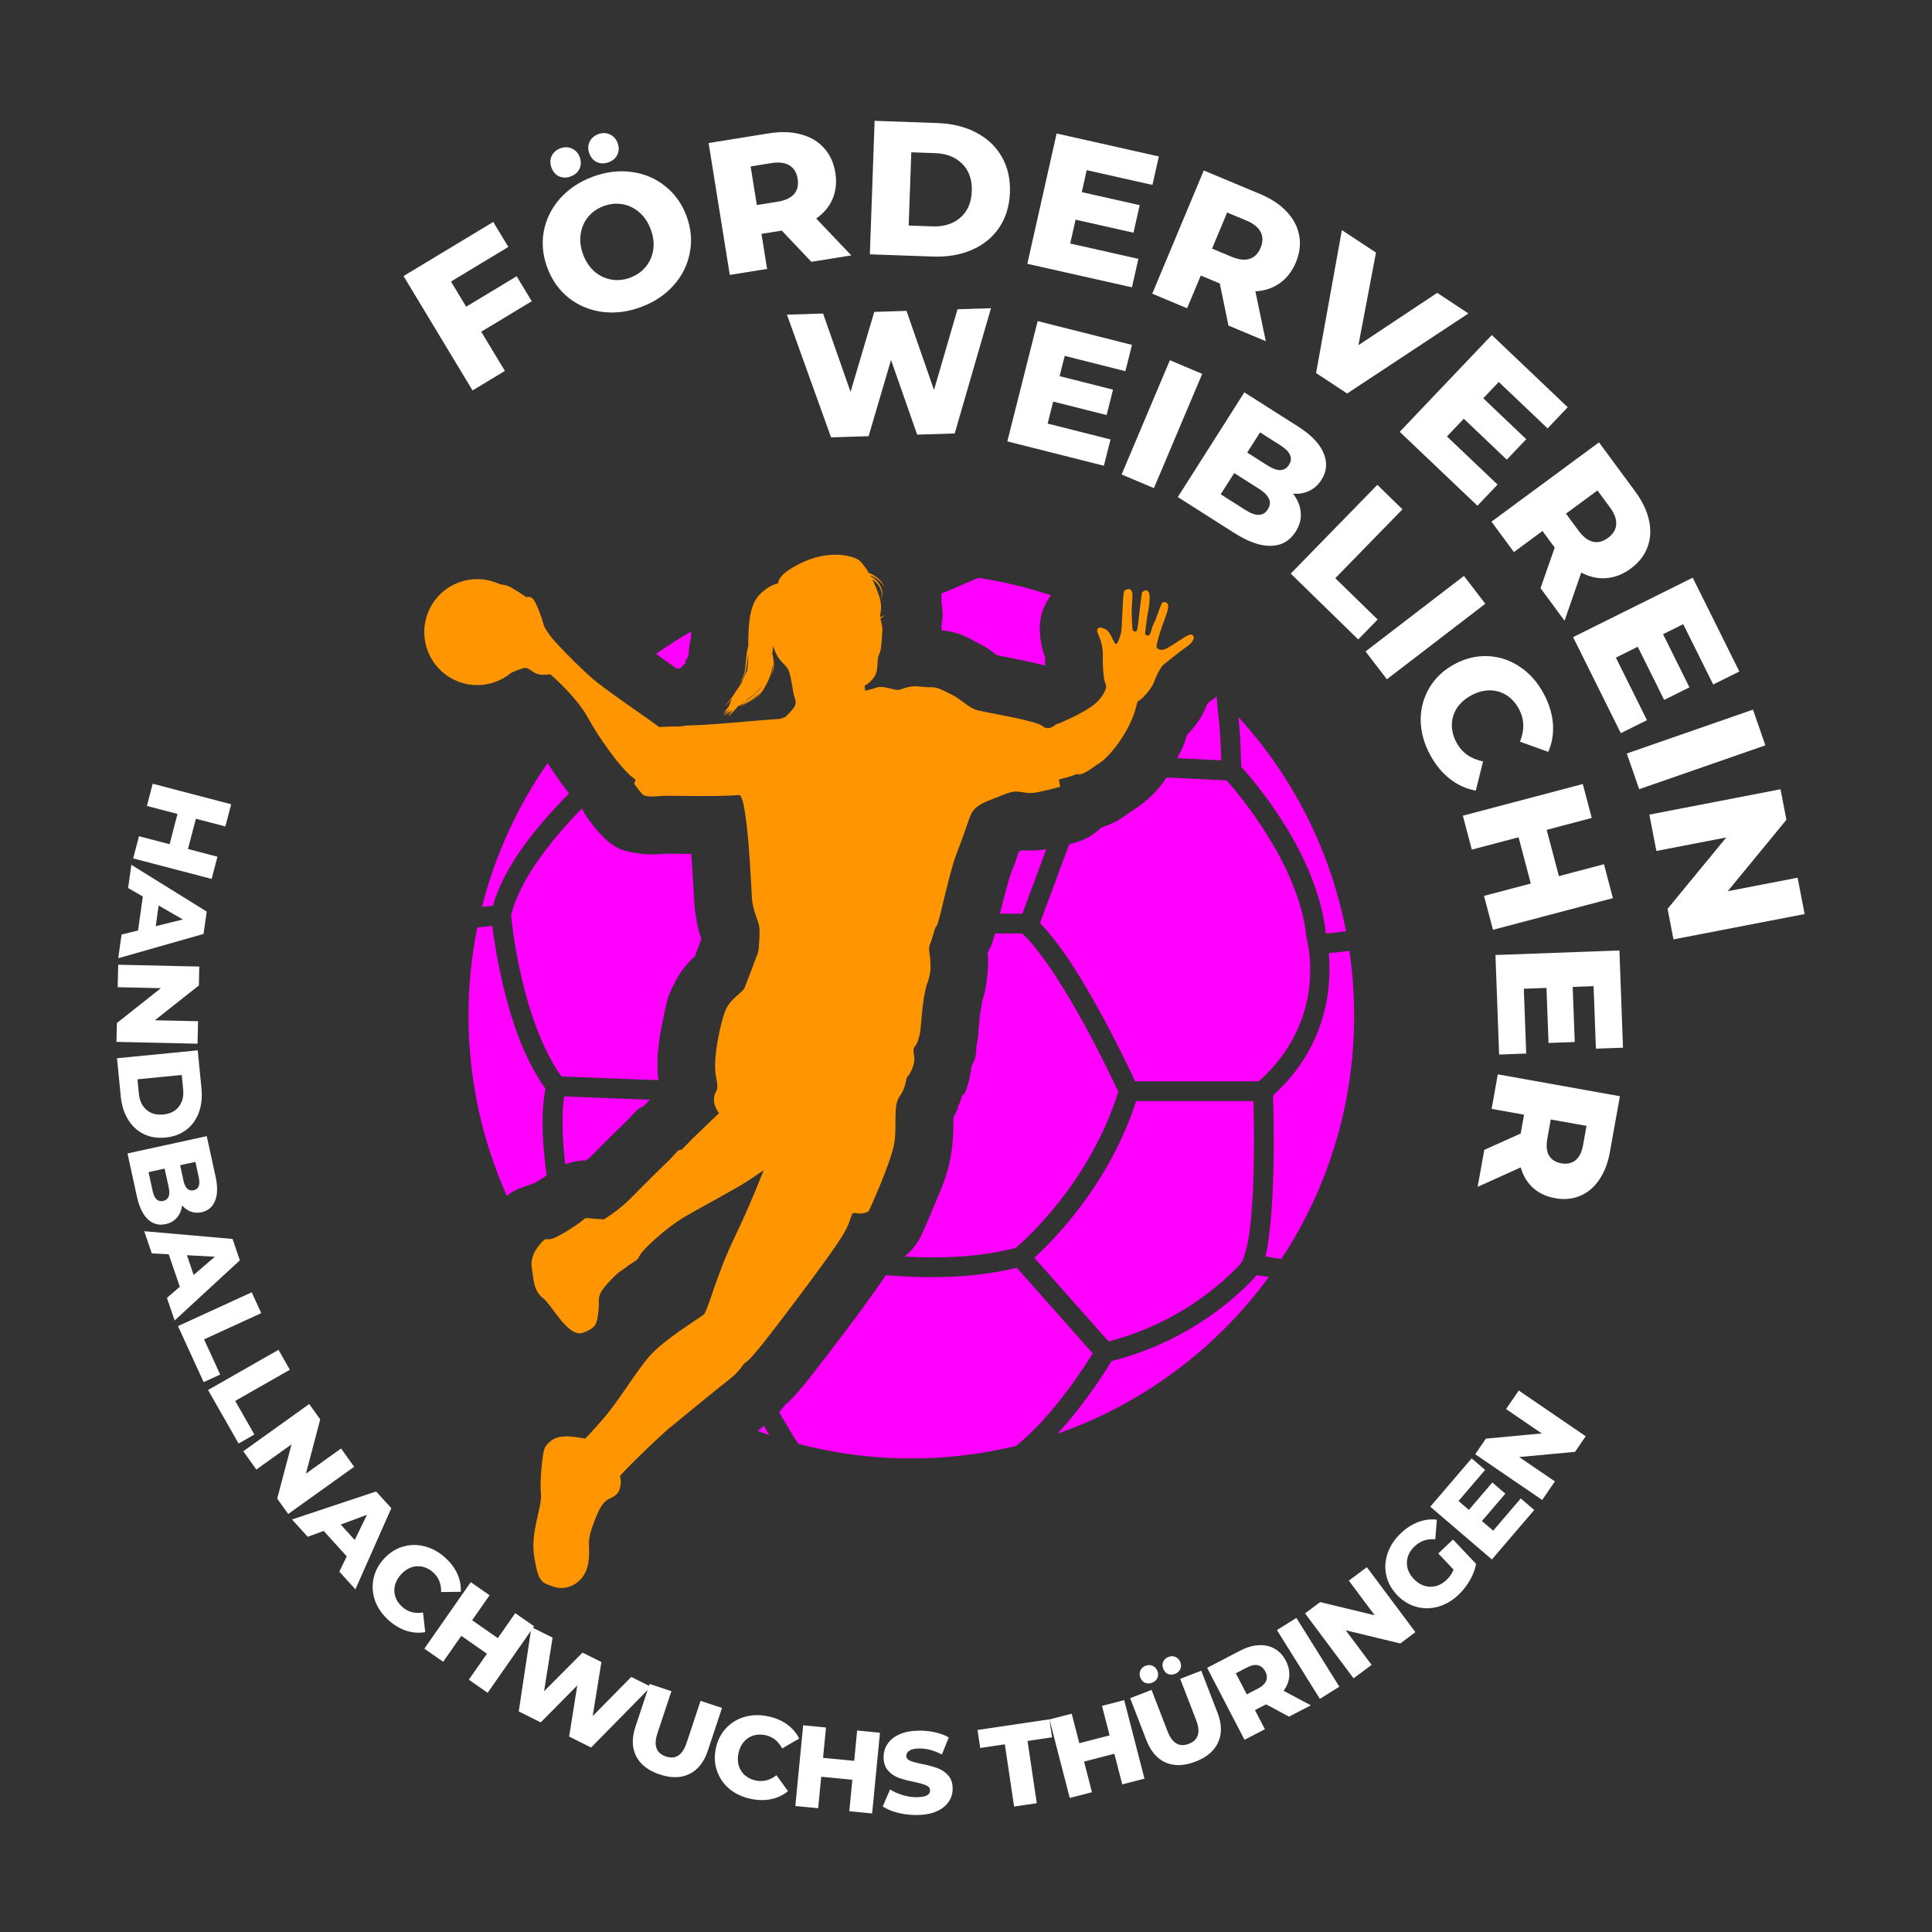 <?xml version="1.0" encoding="UTF-8" standalone="no"?>
<!-- Created with Inkscape (http://www.inkscape.org/) -->

<svg
   xmlns:dc="http://purl.org/dc/elements/1.1/"
   xmlns:cc="http://creativecommons.org/ns#"
   xmlns:rdf="http://www.w3.org/1999/02/22-rdf-syntax-ns#"
   xmlns:svg="http://www.w3.org/2000/svg"
   xmlns="http://www.w3.org/2000/svg"
   xmlns:sodipodi="http://sodipodi.sourceforge.net/DTD/sodipodi-0.dtd"
   xmlns:inkscape="http://www.inkscape.org/namespaces/inkscape"
   version="1.1"
   width="100mm"
   height="100mm"
   id="svg3852"
   sodipodi:docname="FWHN_Logo_final_für_Hintergrund_dunkel.svg"
   inkscape:version="0.92.5 (2060ec1f9f, 2020-04-08)"
   inkscape:export-filename="C:\PRIV\FördervereinHandball\FWHN_Logo_final_für_Hintergrund_dunkel.png"
   inkscape:export-xdpi="768.09601"
   inkscape:export-ydpi="768.09601">
  <rect width="100%" height="100%" fill="#333333" stroke="none"/>
  <sodipodi:namedview
     pagecolor="#ffffff"
     bordercolor="#666666"
     borderopacity="1"
     objecttolerance="10"
     gridtolerance="10"
     guidetolerance="10"
     inkscape:pageopacity="0"
     inkscape:pageshadow="2"
     inkscape:window-width="5973"
     inkscape:window-height="3250"
     id="namedview7"
     showgrid="true"
     units="mm"
     inkscape:zoom="4"
     inkscape:cx="270.03151"
     inkscape:cy="166.8825"
     inkscape:window-x="-12"
     inkscape:window-y="-12"
     inkscape:window-maximized="1"
     inkscape:current-layer="svg3852"
     showguides="true"
     inkscape:guide-bbox="true"
     inkscape:snap-text-baseline="true"
     inkscape:snap-bbox="true"
     inkscape:bbox-nodes="true"
     inkscape:snap-bbox-midpoints="true">
    <inkscape:grid
       type="xygrid"
       id="grid814" />
  </sodipodi:namedview>
  <defs
     id="defs3856" />
  <path
     style="opacity:1;vector-effect:none;fill:#ff00ff;fill-opacity:1;stroke:none;stroke-width:60;stroke-linecap:square;stroke-linejoin:round;stroke-miterlimit:4;stroke-dasharray:none;stroke-dashoffset:0;stroke-opacity:1"
     d="m 191.373,113.043 -7.183,3.08 v 1.916 l 0.022,0.053 0.137,0.954 0.058,1.127 c 0,0.687 -0.091,1.368 -0.217,2.042 v 1.089 c 3.931,0.394 5.796,1.84 6.969,2.417 0,8.7e-4 0,8.7e-4 0.011,0 l 0.018,0.011 c 2.201,1.067 3.149,1.926 3.798,2.435 0.785,0.15 2.8,0.541 5.285,1.058 1.385,0.288 2.777,0.605 4.169,0.977 0,-0.14 -0.016,-0.3 -0.016,-0.433 0,-0.256 0.023,-0.779 0.037,-1.191 -0.011,-0.031 0.029,0.068 -0.186,-0.473 -0.325,-0.816 -1.511,-4.785 -0.398,-8.365 0.337,-1.074 0.943,-2.21 1.724,-3.272 -4.584,-1.523 -9.333,-2.686 -14.225,-3.427 z m -56.171,10.499 c -2.356,1.353 -4.642,2.813 -6.852,4.375 0.238,0.171 0.443,0.327 0.678,0.493 1.294,0.914 2.199,1.578 3.332,2.375 0.058,-0.011 0.089,-0.012 0.155,-0.024 0.082,-0.011 0.566,-0.026 0.61,-0.046 0.27,-0.308 0.557,-0.602 0.86,-0.879 0.044,-0.06 0.15,-0.217 0.221,-0.32 -0.011,-0.011 -0.239,-0.15 -0.239,-0.15 0,0 0.291,-0.349 0.462,-0.554 l -0.058,-0.042 c 0,0 0.199,-0.221 0.278,-0.309 0.018,-0.197 0,-0.071 0.055,-0.696 0.041,-0.44 0.084,-0.788 0.115,-1.043 0.053,-0.432 0.118,-0.824 0.179,-1.171 0.049,-0.286 0.124,-0.569 0.183,-0.853 0,-0.367 0.016,-0.774 0.021,-1.153 z m 69.28,4.412 c -0.103,1.018 -0.035,0.479 -0.035,0.415 0,-0.011 0.021,0.095 0.021,0.084 0.018,-0.224 -0.032,0 0.018,-0.499 z m -69.521,0.024 c -0.015,0.033 -0.027,0.041 -0.042,0.075 -0.033,0.08 -0.027,0.097 -0.053,0.166 0.033,-0.036 0.042,-0.046 0.077,-0.086 0,-0.011 0.018,-0.111 0.018,-0.155 z m 103.05,8.275 c -0.239,0.182 -0.754,0.563 -1.421,1.091 -0.151,0.119 -0.275,0.214 -0.391,0.309 -1.123,2.852 -2.334,4.28 -3.449,5.555 -0.165,0.189 -0.348,0.344 -0.513,0.521 -0.351,1.023 -0.507,1.766 -1.133,3.04 -0.271,0.549 -0.529,1.037 -0.789,1.558 l 8.597,0.418 c -0.206,-7.436 -0.682,-8.756 -0.901,-12.492 z m -1.401,0.546 c 0.023,-0.04 -0.085,0.177 -0.126,0.292 -0.04,0.114 -0.085,0.148 -0.126,0.256 0.315,-0.407 0.238,-0.525 0.252,-0.548 z m -2.05,2.167 c -0.07,0.053 -0.066,0.056 -0.143,0.115 l 0.111,-0.084 c 0.022,-0.018 0.011,-0.012 0.033,-0.03 z m 7.702,1.304 c 0.221,1.968 0.445,4.546 0.552,9.733 2.39,2.616 14.903,16.972 16.56,32.629 0.578,-0.059 1.182,-0.121 1.863,-0.197 1.044,-0.117 1.394,-0.159 2.09,-0.241 -3.076,-15.974 -10.522,-30.383 -21.065,-41.925 z m -135.129,9.012 c -5.86,8.422 -10.272,17.927 -12.85,28.171 0.973,-0.109 1.501,-0.18 2.156,-0.276 2.068,-7.408 7.886,-14.632 13.255,-20.283 0.56,-0.59 1.094,-1.108 1.642,-1.659 -0.404,-0.515 -0.81,-1.023 -1.206,-1.562 -1.063,-1.447 -2.066,-2.924 -2.996,-4.39 z m 121.086,2.819 c -1.551,2.373 -3.579,4.545 -7.165,6.796 -0.315,0.198 -0.966,0.758 -2.669,1.768 -0.635,0.376 -1.829,0.841 -3.003,1.264 -1.354,1.349 -3.028,2.332 -4.865,2.859 0,0 -0.614,0.171 -1.352,0.367 l -5.716,15.431 c 4.345,4.416 8.738,11.812 12.351,18.482 3.613,6.67 5.814,11.536 6.242,12.47 h 24.225 c 13.816,-12.36 9.364,-27.826 9.364,-27.826 l -0.049,-0.166 -0.014,-0.175 c -1.374,-14.552 -14.23,-29.175 -15.599,-30.701 z m -114.384,6.087 c -0.441,0.448 -0.883,0.894 -1.335,1.37 -5.406,5.69 -11.031,13.133 -12.514,19.488 0.025,0.278 0.465,5.288 1.984,11.951 1.496,6.565 4.072,14.315 7.857,19.587 9.592,0.366 14.744,0.59 18.973,0.725 -0.156,-1.257 -0.286,-3.04 -0.084,-5.521 0.201,-2.495 0.634,-4.832 1.147,-7.059 0.513,-2.23 0.458,-3.395 2.298,-6.832 0.011,-0.017 0.016,-0.034 0.027,-0.051 1.264,-2.332 2.658,-3.769 3.754,-4.788 0.428,-1.121 1.019,-2.708 1.233,-3.283 0,-0.084 2e-4,-0.152 0,-0.23 -0.395,-0.899 -1.143,-3.714 -1.361,-7.137 -0.111,-1.697 -0.284,-5.402 -0.585,-9.357 -0.042,0 -0.094,3e-4 -0.135,0 -1.559,-0.012 -2.955,-0.029 -3.933,-0.04 h -1.058 c -0.347,0.023 -0.695,0.035 -1.043,0.035 0.535,0.011 0.521,2e-4 0.703,0 0.128,-0.011 0.273,-0.025 0.318,-0.029 0.048,0 0.145,0.023 -0.318,0.029 -0.06,0 -0.079,0.011 -0.15,0.014 -0.445,0.036 -1.079,0.077 -1.893,0.088 -0.814,0.011 -1.775,0.011 -3.27,-0.263 -1.495,-0.274 -3.988,-0.362 -7.181,-3.928 -0.017,-0.018 -0.034,-0.037 -0.051,-0.055 -0.668,-0.756 -1.507,-1.788 -2.364,-2.989 -0.375,-0.531 -0.703,-1.092 -0.981,-1.679 -0.012,-0.014 -0.023,-0.029 -0.035,-0.042 z m 90.831,7.965 c -1.786,0.283 -3.468,0.288 -4.699,0.205 -0.091,0.023 -0.455,0.151 -0.645,0.203 -0.363,1.072 -0.419,1.394 -1.564,4.322 -0.3,0.77 -1.258,4.21 -1.96,7.121 -0.063,0.262 -0.117,0.476 -0.179,0.734 h 4.386 z m -108.353,14.969 c -0.91,0.128 -1.85,0.231 -2.939,0.309 -1.126,5.576 -1.721,11.347 -1.721,17.256 0,12.567 2.694,24.492 7.505,35.263 0.17,-0.138 0.319,-0.267 0.522,-0.418 0.94,-0.7 2.587,-1.351 4.216,-1.827 0.361,-0.156 0.965,-0.406 1.368,-0.656 0.446,-0.277 0.899,-0.574 1.189,-0.773 0.042,-0.029 0.03,-0.023 0.06,-0.044 0.119,-0.113 0.25,-0.225 0.415,-0.369 -0.746,-5.502 -1.213,-11.775 -0.221,-16.887 -4.397,-6.062 -6.948,-14.275 -8.509,-21.12 -1.058,-4.642 -1.608,-8.493 -1.885,-10.734 z m 41.551,0.966 c 0,0 -0.173,0.294 -0.353,0.806 0.107,-0.273 0.225,-0.542 0.353,-0.806 z m 56.79,0.521 c -0.114,0.431 -0.22,0.844 -0.382,1.352 -0.113,0.354 -0.234,0.732 -0.497,1.354 -0.017,0.041 -0.042,0.112 -0.055,0.152 -0.082,0.032 -0.172,0.074 -0.197,0.164 -0.031,0.114 -0.295,0.755 -0.336,0.948 v 0.056 c 0.033,-0.059 0.18,-0.21 0.205,-0.261 -0.042,0.093 -0.141,0.212 -0.201,0.32 0.053,0.49 0.104,0.21 0.104,1.109 0,-1.205 0.24,4.262 -1.295,8.533 v 0.011 c 0.333,-0.923 -0.177,1.02 -0.345,2.647 -0.084,0.816 -0.153,1.649 -0.221,2.419 -0.067,0.77 0.029,0.916 -0.347,2.793 v 0.018 c -0.235,1.162 0.181,2.216 -1.047,4.437 -0.173,1.748 -0.54,3.199 -0.977,4.342 -0.19,0.496 -0.358,0.886 -0.51,1.301 -0.03,-0.315 -0.285,-0.281 -0.415,0.274 -0.077,0.326 -0.307,0.914 -0.455,1.379 -0.336,0.495 -0.607,0.862 -0.846,1.182 0.215,-0.261 0.388,-0.477 0.753,-0.901 -0.261,0.775 -0.634,1.536 -1.105,2.477 0,1.087 0.116,3.264 -0.3,6.264 -0.685,4.948 -2.143,7.729 -3.44,10.895 -1.297,3.166 -2.512,5.793 -2.512,5.793 -0.753,1.629 -1.886,3.052 -3.299,4.158 6.746,0.367 14.757,0.179 21.785,-1.715 1.59,-1.345 14.481,-12.682 20.047,-30.515 -0.425,-0.926 -2.829,-6.142 -6.372,-12.682 -3.773,-6.966 -8.674,-14.82 -12.409,-18.303 z m 65.003,1.651 c 0.011,0.061 0.021,0.136 0.03,0.199 h 0.046 c 0,1e-4 -0.049,-0.126 -0.077,-0.199 z m 4.322,1.754 c -0.69,0.082 -1.154,0.138 -2.311,0.267 -0.621,0.07 -1.166,0.126 -1.721,0.183 0.551,5.991 -0.011,17.988 -10.911,27.844 0.044,1.242 0.253,7.39 0.077,14.766 -0.097,4.077 -0.315,8.311 -0.762,11.902 -0.225,1.802 -0.437,3.412 -0.798,4.823 l 3.102,0.504 c 9.004,-13.662 14.255,-30.019 14.255,-47.616 0,-4.307 -0.326,-8.536 -0.932,-12.674 z m -153.613,28.476 c -0.564,3.764 -0.323,8.698 0.208,13.288 0.104,-0.038 0.194,-0.079 0.303,-0.117 1.444,-0.497 2.747,-0.648 3.789,-0.667 0.432,-0.356 0.51,-0.311 0.959,-0.778 l 0.011,-0.014 c 2.915,-3.023 7.008,-6.967 7.296,-7.245 0.16,-0.181 0.685,-0.785 1.595,-1.704 l 0.07,-0.069 c 0.407,-0.404 0.931,-0.56 1.387,-0.873 0.327,-0.341 0.647,-0.672 1.145,-1.175 -3.984,-0.138 -8.518,-0.331 -16.763,-0.647 z m 111.899,0.917 c -5.261,16.231 -16.068,27.132 -19.918,30.643 l 14.516,16.37 c 16.756,-4.303 25.973,-15.389 26.014,-15.44 0.324,-0.406 1.215,-3.113 1.635,-6.48 0.42,-3.37 0.638,-7.514 0.734,-11.516 0.152,-6.426 0.017,-11.438 -0.051,-13.577 z m -35.705,2.643 c -0.022,0 -0.062,0.117 -0.062,0.371 0,0.011 2e-4,0.065 0,0.077 0.067,-0.267 0.089,-0.447 0.067,-0.449 z m 12.344,29.956 c -8.682,2.182 -18.236,2.073 -25.61,1.454 -3.824,5.753 -10.82,14.832 -14.074,19.006 v 0.011 c -1.775,2.273 -2.899,3.633 -3.966,4.775 -0.257,0.275 -0.549,0.559 -0.844,0.833 0.103,-0.049 -0.1,0.186 -0.698,0.685 -0.012,0.016 -0.021,0.019 -0.033,0.035 -0.328,0.416 -0.772,0.918 -1.268,1.443 1.584,2.729 3.031,5.162 3.758,6.213 7.06,1.857 14.467,2.855 22.112,2.855 7.057,0 13.909,-0.865 20.475,-2.455 7.318,-5.769 13.921,-16.343 15.007,-18.104 z m -45.193,26.763 c 0.135,-0.167 0.244,-0.269 0.356,-0.378 -0.81,0.725 -1.577,1.335 -1.69,1.416 l 0.06,-0.044 c 0.597,-0.438 0.963,-0.734 1.275,-0.994 z m 0.356,-0.378 c 0.116,-0.104 0.224,-0.199 0.34,-0.307 -0.055,0.029 -0.196,0.167 -0.34,0.307 z m 91.792,-24.945 c -0.093,0.113 -10.221,12.279 -28.414,16.821 -0.811,1.357 -4.866,7.984 -10.537,14.187 16.692,-5.839 31.047,-16.63 41.299,-30.628 z m -96.41,29.483 c -0.188,0.145 -0.91,0.734 -1.228,0.988 0.755,0.279 1.508,0.565 2.273,0.824 -0.331,-0.561 -0.696,-1.206 -1.045,-1.812 z"
     id="ellipse1660"
     inkscape:connector-curvature="0"
     sodipodi:nodetypes="ccccccccccccccscccccccccccccccccccccccccscccccccsccccccccccccccccccccccccccccccccccccccccccccccccccccccccccccccccccccccccccccccccccccccccsccccccccccccccccccccccccccccccccccccccccccccccccccccccccccccsccccccccccccccccccccccccscccccccccccccsccccccccccccccccccccc" />
  <path
     style="fill:#ff9601;fill-opacity:1;stroke-width:1"
     id="path1665"
     d="m 233.482,124.47 c -0.257,-0.391 -0.468,-0.471 -1.15,-0.157 -0.678,0.314 -3.426,2.276 -4.392,2.667 -0.966,0.394 -1.675,-0.103 -1.701,-0.498 -0.023,-0.391 0.601,-2.587 1.15,-4.132 0.551,-1.544 1.31,-3.269 1.127,-3.948 -0.184,-0.682 -0.655,-0.655 -1.046,-0.548 -0.391,0.103 -1.203,3.162 -1.675,3.944 -0.471,0.785 -0.652,2.33 -1.043,2.487 -0.394,0.157 -0.762,-0.261 -0.762,-0.261 0,0 0.367,-3.219 0.578,-4.182 0.21,-0.969 0.548,-3.453 0.13,-4.058 -0.418,-0.602 -1.073,-0.131 -1.253,0.08 -0.184,0.207 -0.799,6.903 -0.996,7.364 -0.197,0.455 -0.538,0.337 -0.769,0.167 -0.237,-0.167 -0.237,-1.999 -0.291,-3.463 -0.053,-1.467 0.341,-3.61 0.027,-4.265 -0.315,-0.655 -1.02,-0.471 -1.441,-0.103 -0.418,0.368 -0.364,7.348 -0.729,8.474 -0.368,1.123 -0.628,2.036 -0.996,1.935 -0.364,-0.107 -0.916,-2.223 -1.829,-2.775 -0.916,-0.548 -1.598,-0.575 -1.752,-0.077 -0.157,0.495 0.234,0.859 0.702,2.38 0.475,1.517 0.394,3.323 0.368,3.58 -0.027,0.264 0.027,2.253 0.237,3.583 0.207,1.334 0.629,1.307 0.287,2.226 -0.341,0.912 -1.1,2.223 -2.878,3.423 -1.778,1.203 -4.028,2.253 -5.335,2.825 -1.307,0.578 -1.518,0.578 -1.518,0.578 0,0 -1.357,1.411 -2.614,0.311 -1.18,-1.033 -10.46,-2.524 -12.709,-3.085 -1.675,-0.418 -3.243,-2.196 -4.971,-3.032 -1.725,-0.839 -2.768,-1.464 -3.868,-1.464 -1.1,0 -0.157,0.05 -2.721,-0.16 -2.564,-0.207 -3.296,0.943 -4.55,0.628 -1.253,-0.311 -2.825,-0.732 -3.61,-0.418 -0.782,0.314 -2.246,0.629 -2.246,0.629 l -0.103,-0.996 c 0,0 1.043,-0.414 1.932,-1.775 0.889,-1.36 0.364,-3.246 0.889,-4.289 0.522,-1.046 0.468,-2.514 0.628,-4.185 0.12,-1.297 -0.214,-2.233 -0.358,-2.868 0.134,-0.08 0.261,-0.164 0.374,-0.251 0.171,-0.137 0.304,-0.281 0.381,-0.394 0.081,-0.114 0.107,-0.194 0.111,-0.191 0,0 -0.046,0.07 -0.147,0.157 -0.097,0.087 -0.251,0.194 -0.438,0.287 -0.1,0.05 -0.214,0.103 -0.328,0.147 -0.014,-0.084 -0.017,-0.164 -0.014,-0.234 0.023,-0.602 0.287,-1.023 0.127,-2.591 -0.014,-0.151 -0.044,-0.317 -0.081,-0.495 0.017,-0.029 0.127,-0.207 0.237,-0.518 0.056,-0.17 0.111,-0.381 0.131,-0.625 0.023,-0.244 0.011,-0.521 -0.053,-0.806 -0.117,-0.572 -0.435,-1.163 -0.849,-1.651 -0.391,-0.458 -0.862,-0.829 -1.314,-1.097 -0.023,-0.041 -0.044,-0.073 -0.056,-0.094 -0.017,-0.024 -0.041,-0.063 -0.074,-0.117 0.274,0.111 0.551,0.247 0.826,0.411 0.401,0.241 0.785,0.528 1.103,0.812 0.314,0.291 0.562,0.582 0.712,0.809 0.157,0.224 0.214,0.381 0.217,0.381 0,0 -0.044,-0.161 -0.174,-0.408 -0.127,-0.244 -0.344,-0.568 -0.638,-0.899 -0.297,-0.324 -0.669,-0.655 -1.07,-0.933 -0.398,-0.274 -0.833,-0.494 -1.24,-0.619 -0.435,-0.719 -1.18,-1.899 -1.885,-2.47 -0.966,-0.785 -5.793,-2.377 -11.864,0.765 -3.099,1.605 -3.817,2.651 -4.032,3.737 -0.929,0.197 -2.066,0.742 -3.45,2.053 -2.256,2.126 -2.343,6.402 -2.36,10.155 -0.094,0.358 -0.177,0.745 -0.247,1.153 -0.036,0.207 -0.07,0.421 -0.097,0.642 -0.027,0.214 -0.053,0.435 -0.074,0.655 -0.084,0.882 -0.127,1.768 -0.288,2.544 -0.081,0.388 -0.187,0.745 -0.317,1.053 -0.127,0.311 -0.281,0.572 -0.421,0.779 -0.287,0.411 -0.525,0.615 -0.521,0.615 0,0 0.247,-0.188 0.562,-0.585 0.157,-0.201 0.328,-0.455 0.478,-0.762 0.151,-0.311 0.281,-0.669 0.381,-1.06 0.207,-0.782 0.291,-1.681 0.404,-2.554 0.03,-0.217 0.06,-0.428 0.094,-0.645 0.014,-0.067 0.023,-0.14 0.037,-0.204 -0.017,1.254 -0.067,2.397 -0.237,3.299 -0.117,0.21 -0.241,0.445 -0.371,0.702 -0.241,0.488 -0.491,1.046 -0.709,1.638 -0.023,0.041 -0.049,0.077 -0.077,0.114 -0.261,0.401 -0.555,0.863 -0.859,1.327 -0.341,0.258 -0.588,0.344 -0.585,0.348 0,0 0.207,-0.063 0.521,-0.254 -0.368,0.558 -0.749,1.123 -1.113,1.608 -0.341,0.461 -0.665,0.849 -0.929,1.093 -0.131,0.127 -0.244,0.217 -0.328,0.271 -0.087,0.057 -0.137,0.077 -0.137,0.077 0,0 0.053,-0.02 0.144,-0.063 0.091,-0.05 0.21,-0.13 0.354,-0.244 0.287,-0.227 0.649,-0.595 1.026,-1.033 0.046,-0.053 0.097,-0.111 0.144,-0.167 -0.221,0.465 -0.421,0.966 -0.595,1.437 -0.247,0.164 -0.415,0.214 -0.411,0.217 0,0 0.07,-0.02 0.194,-0.07 0.056,-0.026 0.124,-0.06 0.197,-0.101 0,0.011 -0.011,0.014 -0.011,0.024 -0.321,0.421 -0.599,0.772 -0.789,1.01 -0.204,0.154 -0.331,0.241 -0.331,0.241 0,0 0.094,-0.046 0.247,-0.14 -0.106,0.137 -0.174,0.214 -0.174,0.214 0,0 0.097,-0.097 0.254,-0.261 0.043,-0.026 0.091,-0.053 0.14,-0.087 -0.067,0.081 -0.127,0.154 -0.187,0.221 -0.251,0.277 -0.428,0.418 -0.428,0.421 0,0 0.19,-0.124 0.465,-0.385 0.084,-0.081 0.177,-0.174 0.278,-0.277 0.017,-0.011 0.094,-0.041 0.207,-0.101 0,0 0.011,-0.011 0.014,-0.011 -0.041,0.123 -0.081,0.237 -0.114,0.341 -0.09,0.06 -0.177,0.114 -0.254,0.16 -0.224,0.137 -0.374,0.197 -0.374,0.197 0,0 0.157,-0.041 0.398,-0.147 0.05,-0.023 0.101,-0.049 0.154,-0.077 -0.056,0.056 -0.107,0.111 -0.157,0.154 -0.194,0.191 -0.317,0.291 -0.321,0.287 0,0 0.017,-0.011 0.047,-0.027 -0.077,0.067 -0.12,0.103 -0.12,0.103 0,0 0.144,-0.087 0.361,-0.254 0.056,-0.037 0.114,-0.087 0.177,-0.134 0,0 -0.011,0.014 -0.011,0.023 -0.097,0.271 -0.164,0.438 -0.164,0.438 0,0 0.03,-0.053 0.081,-0.154 0.027,-0.03 0.157,-0.187 0.385,-0.408 0.18,-0.177 0.424,-0.388 0.712,-0.612 -0.485,0.639 -0.805,1.1 -0.809,1.1 0,0 0.161,-0.18 0.418,-0.471 -0.204,0.324 -0.267,0.548 -0.271,0.545 0,0 0.094,-0.234 0.341,-0.558 0.12,-0.164 0.284,-0.344 0.485,-0.531 0.044,-0.037 0.091,-0.081 0.137,-0.12 -0.056,0.091 -0.111,0.181 -0.167,0.261 -0.217,0.344 -0.411,0.642 -0.558,0.846 -0.147,0.204 -0.237,0.324 -0.237,0.324 0,0 0.081,-0.084 0.214,-0.234 -0.041,0.056 -0.067,0.087 -0.067,0.087 0,0 0.134,-0.13 0.344,-0.354 0.21,-0.227 0.494,-0.545 0.816,-0.912 0.214,-0.244 0.445,-0.511 0.682,-0.776 0.011,0 0.017,-0.011 0.024,-0.014 0.558,-0.217 1.153,-0.478 1.712,-0.816 -0.404,0.311 -0.779,0.565 -1.063,0.739 -0.321,0.197 -0.528,0.294 -0.528,0.294 0,0 0.214,-0.077 0.551,-0.247 0.315,-0.157 0.732,-0.398 1.187,-0.702 0.111,-0.041 0.261,-0.1 0.438,-0.19 0.385,-0.194 0.883,-0.528 1.377,-0.993 0.278,-0.257 0.551,-0.551 0.809,-0.872 -0.151,0.244 -0.297,0.458 -0.424,0.632 -0.284,0.391 -0.481,0.608 -0.481,0.608 0,0 0.21,-0.204 0.522,-0.575 0.311,-0.374 0.712,-0.923 1.1,-1.588 0.388,-0.669 0.762,-1.451 1.043,-2.26 0.264,-0.759 0.441,-1.541 0.508,-2.243 0.023,0.247 0.027,0.485 0.011,0.712 -0.033,0.535 -0.174,0.983 -0.301,1.287 -0.131,0.304 -0.237,0.475 -0.237,0.475 0,0 0.12,-0.157 0.277,-0.458 0.154,-0.294 0.331,-0.739 0.404,-1.283 0.077,-0.548 0.044,-1.177 -0.063,-1.799 -0.053,-0.328 -0.12,-0.652 -0.194,-0.966 0.06,-0.495 0.114,-0.996 0.174,-1.487 l 0.167,0.501 c 0.942,2.825 2.407,2.925 2.928,4.496 0.522,1.568 0.732,3.975 1.046,4.917 0.314,0.943 0.314,1.15 0.103,1.778 -0.21,0.629 -1.882,2.196 -1.882,2.196 l -1.09,0.378 c -4.115,0.207 -13.786,1.267 -18.158,1.277 -0.18,0 -1.24,0.194 -1.414,0.194 -3.209,0 -3.985,0.117 -3.985,0.137 v 0 c -2.189,-1.678 -10.724,-7.438 -13.137,-9.554 -2.892,-2.534 -7.475,-7.281 -8.043,-8.116 -0.568,-0.832 -1.29,-1.645 -1.541,-2.688 -0.251,-1.046 -1.494,-4.439 -2.126,-4.867 -0.632,-0.435 -1.163,-0.207 -1.163,-0.207 0,0 -3.146,-2.213 -4.095,-2.347 -0.334,-0.05 -0.722,-0.13 -1.1,-0.194 -2.28,-1.073 -4.957,-1.324 -7.548,-0.498 -5.455,1.735 -8.467,7.565 -6.732,13.014 1.738,5.455 7.562,8.471 13.017,6.736 1.34,-0.428 2.537,-1.103 3.55,-1.959 1.153,-0.474 2.276,-0.909 2.701,-0.913 0.879,0 1.541,1.13 2.855,1.29 1.314,0.157 1.738,-0.06 1.962,-0.046 0.221,0.011 5.295,4.566 7.411,8.454 2.116,3.881 6.298,9.794 8.788,11.747 0.204,0.16 0.395,0.311 0.575,0.451 l -0.297,0.762 c 0.692,0.969 1.1,1.464 1.635,2.069 0.628,0.702 3.343,0.324 3.55,0.328 0.849,-0.151 9.902,0.21 15.247,-0.167 v 0 0 l 0.161,-0.011 c 1.615,0.465 2.34,18.496 2.447,20.131 0.157,2.46 1.203,4.236 1.411,5.492 0.207,1.254 0,3.135 -0.053,4.132 -0.049,0.993 -0.468,1.832 -0.468,1.832 0,0 -1.307,3.557 -1.832,4.864 -0.521,1.307 -0.364,1.361 -1.357,2.246 -0.996,0.892 -1.935,1.625 -2.671,2.982 -0.729,1.36 -1.882,6.224 -2.143,9.467 -0.264,3.246 0.103,3.56 0.315,5.285 0.21,1.728 -0.525,1.411 -0.628,2.928 -0.103,1.517 0.993,2.878 0.993,2.878 0,0 -4.078,3.871 -5.282,5.074 -1.2,1.2 -2.039,2.092 -2.039,2.092 0,0 -0.418,-0.107 -0.785,0.258 -0.364,0.368 -1.517,1.625 -1.517,1.625 0,0 -4.55,4.396 -7.267,7.214 -2.721,2.828 -5.649,4.503 -5.649,4.503 0,0 -2.039,-0.106 -2.774,-0.214 -0.732,-0.1 -0.886,-0.049 -1.517,0.525 -0.625,0.575 -4.392,3.035 -5.75,3.453 -1.36,0.418 -1.1,-0.468 -2.353,0.993 -1.257,1.464 -1.989,3.035 -1.675,4.814 0.311,1.775 0.261,4.392 2.089,5.753 1.832,1.36 4.971,7.899 7.899,6.853 2.928,-1.05 2.721,-2.092 3.035,-4.292 0.314,-2.193 -0.628,-2.718 1.778,-5.332 2.407,-2.617 2.093,-1.989 3.557,-3.139 1.464,-1.153 2.3,-1.253 2.721,-2.303 0.418,-1.043 5.125,-5.439 8.681,-7.531 3.557,-2.093 10.146,-5.542 12.656,-7.217 2.514,-1.675 2.932,-1.986 2.932,-1.986 0,0 -2.617,6.799 -5.86,13.492 -3.242,6.696 -5.125,14.123 -5.86,14.752 -0.729,0.628 -8,5.018 -10.774,8.317 -2.771,3.293 -5.646,8.21 -8.471,11.556 -2.825,3.349 -3.975,4.396 -3.975,4.396 0,0 -0.157,-0.053 -1.989,-0.314 -1.832,-0.261 -3.557,-0.154 -4.657,0.732 -1.097,0.889 -1.357,1.361 -1.568,2.718 -0.21,1.364 -0.678,4.974 -0.418,7.641 0.261,2.664 -2.143,7.528 -1.307,12.449 0.836,4.914 1.36,4.944 3.975,5.807 2.614,0.859 5.91,-0.996 6.539,-4.449 0.628,-3.45 -0.421,-3.764 0.836,-7.321 1.253,-3.56 2.092,-4.867 3.139,-5.389 1.046,-0.525 1.935,-0.889 2.25,-2.143 0.314,-1.257 0.157,-2.042 0,-2.303 -0.157,-0.264 7.635,-7.792 9.728,-9.521 2.092,-1.725 9.287,-7.635 11.559,-9.386 2.276,-1.752 2.614,-2.901 3.189,-3.323 0.578,-0.418 1.203,-0.836 4.553,-5.125 3.346,-4.292 11.82,-15.484 14.334,-19.459 2.51,-3.975 1.461,-5.021 2.925,-4.71 1.464,0.318 2.41,-0.414 2.41,-0.414 0,0 4.496,-9.731 5.017,-13.495 0.525,-3.768 -0.311,-7.114 1.046,-8.996 1.364,-1.885 1.05,-3.349 1.571,-3.871 0.518,-0.521 1.464,-2.457 1.253,-3.821 -0.207,-1.361 -0.207,-1.671 0.21,-2.143 0.418,-0.471 0.729,-1.571 0.94,-2.614 0.21,-1.05 0.421,-6.853 1.36,-9.467 0.943,-2.617 0.629,-3.66 0.629,-4.71 0,-1.05 -0.521,-2.196 0,-3.242 0.521,-1.047 0.729,-2.928 1.257,-3.453 0.521,-0.521 2.3,-10.042 3.971,-14.331 1.678,-4.289 2.2,-6.278 2.724,-7.428 0.522,-1.15 1.461,-1.989 3.971,-2.928 2.51,-0.942 3.771,-1.671 5.128,-1.568 1.361,0.103 1.989,0.521 4.082,0.103 2.09,-0.418 4.289,-1.047 4.289,-1.047 l -0.264,-1.414 c 0,0 2.34,-0.545 3.403,-1.043 1.361,0.311 2.661,-0.986 4.493,-2.136 1.832,-1.15 4.396,-4.456 5.914,-7.542 1.518,-3.085 1.307,-4.499 1.778,-4.657 0.471,-0.157 2.51,-2.196 3.085,-3.818 0.575,-1.621 1.414,-2.978 1.829,-3.296 0.421,-0.315 3.219,-2.614 4.423,-3.423 1.203,-0.812 1.671,-1.725 1.411,-2.119 v 0 z m -82.935,6.839 v 0 -0.05 c 0.011,-0.033 0.017,-0.067 0.023,-0.1 -0.011,0.053 -0.014,0.097 -0.023,0.15 v 0 z m -1.651,3.179 v 0 c -0.037,0.057 -0.074,0.111 -0.114,0.167 -0.097,0.12 -0.197,0.237 -0.308,0.354 -0.204,0.184 -0.431,0.391 -0.689,0.625 -0.241,0.217 -0.505,0.448 -0.785,0.685 l -0.21,0.177 c -0.077,0.06 -0.144,0.12 -0.217,0.174 -0.147,0.117 -0.301,0.227 -0.455,0.331 -0.177,0.12 -0.354,0.234 -0.538,0.341 0.033,-0.026 0.067,-0.053 0.101,-0.074 0.304,-0.231 0.599,-0.468 0.876,-0.702 0.819,-0.632 1.718,-1.351 2.481,-2.303 -0.044,0.073 -0.094,0.15 -0.14,0.224 v 0 z m -4.657,1.13 v 0 c -0.056,0.077 -0.117,0.154 -0.174,0.234 0.067,-0.103 0.131,-0.197 0.194,-0.287 -0.011,0.02 -0.014,0.033 -0.021,0.053 z m -2.09,3.286 v 0 c -0.017,0.023 -0.033,0.046 -0.049,0.07 -0.011,0.011 -0.02,0.017 -0.029,0.021 -0.014,0.011 -0.027,0.017 -0.037,0.021 0.047,-0.047 0.091,-0.097 0.14,-0.147 -0.011,0.014 -0.017,0.026 -0.023,0.037 z m -0.134,0.131 v 0 c 0.011,0 0.011,-0.011 0.017,-0.011 -0.014,0.011 -0.023,0.023 -0.037,0.03 z m 0.06,0.107 v 0 c 0.037,-0.041 0.077,-0.084 0.114,-0.127 0.049,-0.033 0.097,-0.067 0.147,-0.099 0,0.011 0,0.014 -0.011,0.021 -0.13,0.117 -0.227,0.191 -0.254,0.207 v 0 z m 0.398,-0.204 v 0 c 0.087,-0.056 0.18,-0.117 0.278,-0.194 -0.047,0.067 -0.097,0.131 -0.144,0.19 -0.1,0.124 -0.197,0.241 -0.291,0.348 0,0 0,0 0,0 0.049,-0.111 0.103,-0.227 0.16,-0.348 z m -0.131,0.572 v 0 c -0.201,0.234 -0.315,0.398 -0.341,0.438 0.033,-0.07 0.077,-0.157 0.127,-0.264 0.017,-0.037 0.036,-0.081 0.056,-0.124 0.067,-0.056 0.134,-0.117 0.204,-0.18 0.021,-0.017 0.041,-0.033 0.06,-0.049 0.041,-0.023 0.081,-0.046 0.124,-0.074 -0.087,0.091 -0.164,0.177 -0.231,0.254 v 0 z m 5.66,-3.42 v 0 c -0.455,0.485 -0.923,0.846 -1.287,1.063 -0.12,0.077 -0.231,0.134 -0.324,0.177 0.011,0 0.017,-0.011 0.023,-0.014 0.494,-0.338 1.03,-0.752 1.514,-1.207 0.16,-0.147 0.311,-0.298 0.458,-0.451 -0.127,0.15 -0.254,0.294 -0.385,0.431 z m 23.47,-22.053 v 0 c 0.418,0.441 0.749,0.976 0.899,1.504 0.077,0.264 0.111,0.525 0.111,0.759 0,0.234 -0.034,0.448 -0.077,0.619 -0.077,0.311 -0.17,0.494 -0.187,0.531 -0.274,-1.254 -1.08,-3.112 -1.558,-4.115 0.281,0.201 0.562,0.431 0.812,0.702 z"
     class="cls-1"
     inkscape:connector-curvature="0"
     inkscape:export-xdpi="191.99998"
     inkscape:export-ydpi="191.99998" />
  <path
     inkscape:transform-center-y="54.546479"
     inkscape:transform-center-x="11.616988"
     style="font-style:normal;font-variant:normal;font-weight:800;font-stretch:normal;font-size:22.667px;line-height:1.333px;font-family:Montserrat;-inkscape-font-specification:'Montserrat Ultra-Bold';letter-spacing:0px;word-spacing:0px;fill:#ffffff;fill-opacity:1;stroke:none"
     d="m 297.108,272.022 -2.481,3.63 6.983,4.769 -10.932,1.017 -2.084,3.051 13.104,8.948 2.48,-3.633 -6.984,-4.767 10.932,-1.017 2.084,-3.051 z m -251.885,-114.687 -15.351,-4.013 -1.135,4.342 5.986,1.565 -1.546,5.921 -5.988,-1.564 -1.135,4.342 15.351,4.013 1.135,-4.342 -5.767,-1.508 1.548,-5.92 5.768,1.506 z m 242.671,127.966 -8.092,9.452 12.054,10.319 8.285,-9.678 -2.636,-2.255 -5.395,6.303 -2.203,-1.886 4.584,-5.357 -2.548,-2.181 -4.585,5.356 -2.032,-1.74 5.203,-6.079 z M 25.699,169.184 l -0.637,4.535 2.88,1.664 -0.935,6.642 -3.227,0.807 -0.65,4.623 16.692,-4.749 0.615,-4.378 z m 5.335,7.961 4.744,2.727 -5.31,1.314 z m 250.048,120.143 c -1.215,-0.141 -2.422,0.01 -3.621,0.457 -1.199,0.447 -2.337,1.179 -3.414,2.196 -1.23,1.162 -2.09,2.465 -2.58,3.905 -0.5,1.429 -0.595,2.858 -0.282,4.288 0.312,1.431 1.014,2.722 2.103,3.876 1.089,1.153 2.339,1.925 3.749,2.318 1.411,0.393 2.843,0.392 4.297,-0.01 1.444,-0.408 2.77,-1.182 3.978,-2.323 0.857,-0.809 1.595,-1.746 2.213,-2.808 0.618,-1.062 1.032,-2.141 1.245,-3.236 l -4.513,-4.779 -2.884,2.725 2.989,3.163 c -0.311,0.771 -0.778,1.454 -1.404,2.045 -0.637,0.602 -1.333,0.999 -2.086,1.191 -0.764,0.181 -1.518,0.154 -2.26,-0.081 -0.752,-0.246 -1.428,-0.687 -2.03,-1.324 -0.944,-1 -1.396,-2.082 -1.352,-3.246 0.034,-1.175 0.545,-2.228 1.534,-3.162 1.087,-1.027 2.427,-1.481 4.016,-1.361 z m -242.095,-108.203 -15.863,-0.357 -0.1,4.396 8.454,0.191 -8.61,6.812 -0.085,3.694 15.863,0.357 0.101,-4.397 -8.453,-0.189 8.611,-6.812 z m 228.407,117.5 -3.522,2.632 5.061,6.773 -10.672,-2.581 -2.959,2.212 9.498,12.711 3.523,-2.634 -5.061,-6.771 10.672,2.58 2.959,-2.212 z m -228.713,-101.109 -15.79,1.547 0.733,7.467 c 0.17,1.73 0.643,3.232 1.421,4.507 0.778,1.275 1.796,2.224 3.057,2.844 1.26,0.621 2.688,0.853 4.282,0.696 1.594,-0.156 2.949,-0.662 4.065,-1.515 1.116,-0.853 1.931,-1.982 2.446,-3.384 0.515,-1.402 0.689,-2.966 0.52,-4.696 z m -3.126,4.815 0.277,2.82 c 0.133,1.353 -0.145,2.474 -0.833,3.362 -0.686,0.902 -1.707,1.42 -3.06,1.552 -1.353,0.133 -2.453,-0.177 -3.301,-0.929 -0.847,-0.737 -1.338,-1.783 -1.47,-3.136 l -0.276,-2.819 z m 218.056,106.218 -3.807,2.377 8.406,13.458 3.806,-2.378 z m -213.166,-94.244 -15.502,3.381 1.825,8.372 c 0.451,2.067 1.166,3.565 2.143,4.497 0.976,0.931 2.142,1.25 3.5,0.953 0.93,-0.203 1.666,-0.626 2.206,-1.27 0.555,-0.647 0.892,-1.448 1.009,-2.401 0.484,0.59 1.054,1 1.707,1.229 0.671,0.24 1.375,0.281 2.113,0.12 1.24,-0.271 2.109,-1.001 2.607,-2.192 0.513,-1.195 0.554,-2.783 0.122,-4.761 z m 208.188,99.924 c -0.735,-0.282 -1.535,-0.396 -2.401,-0.341 -1.162,0.059 -2.379,0.42 -3.653,1.083 l -6.433,3.349 7.322,14.076 3.982,-2.072 -1.946,-3.74 2.172,-1.131 4.501,2.412 4.262,-2.217 -5.338,-2.845 c 0.662,-0.889 1.031,-1.831 1.11,-2.825 0.085,-1.015 -0.137,-2.033 -0.667,-3.052 -0.551,-1.059 -1.283,-1.843 -2.197,-2.356 -0.23,-0.131 -0.467,-0.246 -0.712,-0.34 z m -210.408,-94.893 0.656,3.012 c 0.322,1.476 -0.011,2.323 -1,2.538 -1.004,0.219 -1.667,-0.409 -1.989,-1.885 l -0.657,-3.013 z m 208.305,98.635 c 0.404,0.205 0.735,0.554 0.991,1.046 0.342,0.657 0.399,1.273 0.172,1.851 -0.234,0.565 -0.76,1.062 -1.577,1.488 l -2.213,1.149 -2.144,-4.122 2.211,-1.149 c 0.818,-0.425 1.528,-0.567 2.132,-0.421 0.151,0.037 0.293,0.09 0.428,0.159 z m -214.33,-97.321 0.804,3.676 c 0.335,1.535 -0.023,2.417 -1.071,2.646 -1.048,0.229 -1.741,-0.424 -2.076,-1.959 l -0.801,-3.677 z m 197.751,95.536 c -0.428,-0.195 -0.885,-0.193 -1.364,-0.01 -0.478,0.186 -0.819,0.495 -1.025,0.93 -0.186,0.432 -0.19,0.894 9e-4,1.387 0.191,0.493 0.5,0.835 0.93,1.025 0.439,0.17 0.898,0.163 1.378,-0.023 0.478,-0.186 0.815,-0.486 1.012,-0.902 0.209,-0.433 0.211,-0.899 0.021,-1.392 -0.191,-0.493 -0.509,-0.833 -0.953,-1.018 z m 5.05,2.69 -4.124,1.593 3.123,8.077 c 0.915,2.368 0.443,3.911 -1.417,4.63 -1.875,0.725 -3.271,-0.098 -4.186,-2.466 l -3.121,-8.076 -4.187,1.618 3.172,8.205 c 0.85,2.199 2.112,3.663 3.787,4.392 1.689,0.724 3.634,0.66 5.833,-0.19 2.199,-0.85 3.673,-2.107 4.422,-3.773 0.763,-1.672 0.719,-3.609 -0.131,-5.808 z m -189.507,-84.463 -17.277,-1.515 1.476,4.334 3.319,0.186 2.165,6.351 -2.517,2.173 1.505,4.421 12.754,-11.768 z m 179.976,83.506 c -0.428,-0.195 -0.884,-0.193 -1.364,-0.01 -0.478,0.186 -0.82,0.495 -1.025,0.93 -0.186,0.432 -0.191,0.891 0,1.385 0.191,0.493 0.502,0.836 0.932,1.026 0.439,0.17 0.897,0.165 1.377,-0.021 0.478,-0.186 0.815,-0.486 1.012,-0.902 0.208,-0.433 0.21,-0.9 0.019,-1.393 -0.191,-0.493 -0.507,-0.832 -0.951,-1.017 z m -183.437,-80.029 -4.148,3.568 -1.315,-3.862 z m 7.207,6.962 -14.423,6.609 5.024,10.964 3.235,-1.484 -3.154,-6.883 11.189,-5.128 z m 170.684,79.781 -4.345,1.123 1.49,5.773 -5.924,1.53 -1.493,-5.772 -4.345,1.121 3.968,15.363 4.345,-1.123 -1.547,-5.992 5.926,-1.53 1.547,5.992 4.346,-1.123 z m -165.44,-68.531 -13.783,7.861 5.973,10.473 3.091,-1.761 -3.751,-6.578 10.693,-6.097 z m 150.808,72.287 -14.059,2.086 0.523,3.52 4.821,-0.715 1.806,12.176 4.439,-0.66 -1.807,-12.174 4.8,-0.712 z m -144.799,-61.68 -12.901,9.237 2.56,3.575 6.875,-4.922 -2.798,10.618 2.152,3.003 12.9,-9.235 -2.559,-3.577 -6.875,4.922 2.798,-10.616 z m 124.511,64.901 c -0.628,-0.286 -1.321,-0.516 -2.082,-0.678 -1.015,-0.231 -2.043,-0.342 -3.086,-0.331 -1.526,0.016 -2.816,0.254 -3.869,0.718 -1.038,0.464 -1.818,1.092 -2.339,1.883 -0.521,0.776 -0.776,1.648 -0.767,2.615 0.011,1.103 0.309,1.977 0.89,2.621 0.581,0.644 1.273,1.112 2.077,1.406 0.804,0.279 1.804,0.541 3.001,0.786 1.09,0.231 1.877,0.456 2.363,0.678 0.501,0.206 0.754,0.538 0.758,0.992 0.01,0.861 -0.849,1.3 -2.571,1.318 -0.907,0.01 -1.83,-0.126 -2.769,-0.404 -0.94,-0.278 -1.768,-0.647 -2.483,-1.108 l -1.438,3.324 c 0.761,0.521 1.747,0.934 2.96,1.239 1.212,0.305 2.459,0.451 3.744,0.438 1.511,-0.015 2.793,-0.256 3.846,-0.72 1.053,-0.479 1.839,-1.106 2.36,-1.882 0.521,-0.776 0.777,-1.641 0.767,-2.593 -0.011,-1.103 -0.314,-1.967 -0.91,-2.595 -0.581,-0.644 -1.274,-1.106 -2.078,-1.385 -0.789,-0.295 -1.788,-0.564 -2.999,-0.809 -1.075,-0.216 -1.857,-0.427 -2.342,-0.634 -0.485,-0.207 -0.731,-0.521 -0.735,-0.945 0,-0.423 0.198,-0.765 0.603,-1.026 0.405,-0.276 1.053,-0.418 1.944,-0.427 1.42,-0.014 2.891,0.379 4.41,1.179 l 1.349,-3.345 c -0.194,-0.111 -0.395,-0.216 -0.604,-0.314 z m -111.421,-47.795 -16.457,5.477 3.076,3.39 3.121,-1.149 4.509,4.97 -1.444,2.995 3.137,3.458 7.029,-15.868 z m 98.564,47.196 -4.466,-0.434 -0.577,5.934 -6.091,-0.591 0.576,-5.934 -4.466,-0.434 -1.534,15.792 4.466,0.434 0.598,-6.158 6.09,0.591 -0.598,6.158 4.468,0.435 z m -100.358,-42.63 -2.39,4.923 -2.742,-3.021 z m 13.266,6.935 c -0.678,-0.362 -1.385,-0.631 -2.12,-0.803 -1.446,-0.348 -2.866,-0.301 -4.262,0.14 -1.396,0.441 -2.62,1.257 -3.669,2.447 -1.05,1.19 -1.707,2.504 -1.97,3.945 -0.263,1.44 -0.135,2.862 0.381,4.265 0.537,1.401 1.429,2.651 2.676,3.75 1.088,0.96 2.238,1.633 3.451,2.017 1.213,0.384 2.428,0.469 3.645,0.253 l -0.433,-3.829 c -1.59,0.25 -2.934,-0.109 -4.033,-1.078 -0.646,-0.57 -1.1,-1.222 -1.36,-1.955 -0.249,-0.723 -0.289,-1.464 -0.122,-2.224 0.188,-0.761 0.576,-1.477 1.167,-2.145 0.59,-0.669 1.245,-1.139 1.966,-1.409 0.743,-0.271 1.489,-0.328 2.237,-0.171 0.76,0.167 1.463,0.533 2.109,1.103 1.099,0.97 1.623,2.26 1.574,3.869 l 3.851,-0.048 c 0.062,-1.235 -0.172,-2.431 -0.705,-3.586 -0.533,-1.155 -1.343,-2.211 -2.431,-3.171 -0.623,-0.55 -1.274,-1.007 -1.952,-1.368 z m 67.222,33.107 c -0.613,-0.262 -1.273,-0.467 -1.983,-0.618 -1.626,-0.346 -3.163,-0.312 -4.611,0.105 -1.431,0.406 -2.648,1.142 -3.648,2.212 -1,1.069 -1.665,2.381 -1.996,3.933 -0.331,1.552 -0.257,3.02 0.221,4.404 0.477,1.384 1.285,2.561 2.422,3.53 1.156,0.957 2.546,1.609 4.172,1.955 1.419,0.302 2.751,0.323 3.996,0.063 1.245,-0.26 2.345,-0.782 3.301,-1.567 l -2.256,-3.123 c -1.263,0.998 -2.612,1.344 -4.045,1.039 -0.842,-0.18 -1.556,-0.525 -2.142,-1.037 -0.572,-0.508 -0.972,-1.136 -1.2,-1.88 -0.21,-0.755 -0.222,-1.568 -0.036,-2.44 0.186,-0.872 0.528,-1.603 1.024,-2.192 0.514,-0.601 1.136,-1.016 1.865,-1.247 0.744,-0.228 1.537,-0.252 2.379,-0.072 1.434,0.306 2.523,1.172 3.27,2.598 l 3.332,-1.933 c -0.552,-1.107 -1.343,-2.033 -2.374,-2.778 -0.515,-0.372 -1.079,-0.689 -1.691,-0.951 z m -60.181,-26.874 -9.079,13.012 3.682,2.569 3.541,-5.074 5.02,3.501 -3.543,5.075 3.683,2.567 8.453,-12.117 -2.373,15.755 4.3,2.147 7.153,-7.221 -1.596,9.996 4.3,2.147 11.057,-11.252 -2.374,7.162 c -0.742,2.238 -0.699,4.169 0.131,5.797 0.844,1.633 2.384,2.822 4.622,3.564 2.237,0.742 4.174,0.708 5.812,-0.103 1.652,-0.805 2.85,-2.328 3.592,-4.566 l 2.767,-8.346 -4.195,-1.393 -2.727,8.219 c -0.799,2.41 -2.145,3.301 -4.039,2.673 -1.908,-0.632 -2.46,-2.153 -1.661,-4.563 l 2.725,-8.22 -4.261,-1.412 -0.12,0.362 -3.472,-1.735 -7.547,7.657 1.706,-10.573 -3.691,-1.843 -7.527,7.567 1.667,-10.494 -3.838,-1.917 0.214,-0.306 -3.68,-2.568 -3.411,4.889 -5.02,-3.501 3.411,-4.889 z"
     id="path1671"
     inkscape:connector-curvature="0" />
  <g
     inkscape:transform-center-y="-52.545675"
     inkscape:transform-center-x="-57.696704"
     aria-label="WEIBLICHER"
     transform="rotate(48.982,-185.564,1165.035)"
     style="font-style:normal;font-variant:normal;font-weight:bold;font-stretch:normal;font-size:34.667px;line-height:1.333px;font-family:Montserrat;-inkscape-font-specification:'Montserrat Bold';letter-spacing:0px;word-spacing:0px;fill:#ffffff;fill-opacity:1;stroke:none"
     id="g1675">
    <path
       style="font-style:normal;font-variant:normal;font-weight:800;font-stretch:normal;font-family:Montserrat;-inkscape-font-specification:'Montserrat Ultra-Bold';fill:#ffffff;fill-opacity:1"
       d="m -1594.74,493.48 -1.486,24.221 6.85,0.422 1.488,-24.223 z m -17.721,0.523 -6.842,0.561 1.986,24.186 18.381,-1.508 -0.445,-5.426 -11.541,0.947 z m 41.75,2.418 c -1.176,0.01 -2.321,0.166 -3.434,0.469 -2.197,0.588 -4.073,1.687 -5.627,3.299 -1.554,1.612 -2.601,3.601 -3.143,5.967 -0.541,2.366 -0.462,4.613 0.236,6.74 0.699,2.128 1.907,3.944 3.625,5.451 1.745,1.49 3.858,2.519 6.336,3.086 2.163,0.495 4.197,0.559 6.107,0.189 1.91,-0.369 3.605,-1.143 5.084,-2.322 l -3.377,-4.826 c -1.955,1.497 -4.024,1.994 -6.209,1.494 -1.284,-0.294 -2.369,-0.838 -3.254,-1.633 -0.863,-0.79 -1.46,-1.756 -1.791,-2.898 -0.304,-1.16 -0.302,-2.405 0,-3.734 0.304,-1.329 0.841,-2.44 1.613,-3.33 0.8,-0.907 1.761,-1.529 2.881,-1.865 1.143,-0.331 2.357,-0.35 3.641,-0.057 2.185,0.5 3.832,1.849 4.941,4.047 l 5.141,-2.879 c -0.819,-1.705 -2.009,-3.138 -3.568,-4.301 -1.56,-1.163 -3.421,-1.992 -5.584,-2.486 -1.239,-0.283 -2.445,-0.42 -3.621,-0.41 z m -62.492,1.615 c -1.43,-0.046 -3.074,0.207 -4.93,0.758 l -11.896,3.533 6.912,23.264 12.561,-3.732 c 3.102,-0.921 5.307,-2.181 6.617,-3.775 1.31,-1.595 1.664,-3.411 1.059,-5.449 -0.415,-1.396 -1.145,-2.468 -2.188,-3.219 -1.049,-0.773 -2.308,-1.195 -3.775,-1.266 0.846,-0.806 1.407,-1.72 1.682,-2.742 0.291,-1.051 0.271,-2.129 -0.059,-3.236 -0.553,-1.861 -1.765,-3.106 -3.639,-3.73 -0.705,-0.243 -1.486,-0.377 -2.344,-0.404 z m 84.441,4.621 -10.727,21.768 6.158,3.035 4.184,-8.49 8.395,4.137 -4.182,8.49 6.156,3.033 10.726,-21.768 -6.158,-3.033 -4.029,8.178 -8.396,-4.137 4.029,-8.178 z m -87.328,0.852 c 1.329,-0.092 2.159,0.42 2.49,1.533 0.448,1.506 -0.437,2.588 -2.652,3.246 l -4.519,1.344 -1.332,-4.486 4.519,-1.344 c 0.554,-0.165 1.051,-0.262 1.494,-0.293 z m -22.076,2.662 -6.166,3.02 10.668,21.795 6.166,-3.018 z m 25.82,6.072 c 1.384,-0.09 2.251,0.455 2.602,1.635 0.467,1.573 -0.452,2.702 -2.756,3.387 l -5.516,1.639 -1.402,-4.719 5.516,-1.639 c 0.576,-0.171 1.095,-0.273 1.557,-0.303 z m -39.113,0.572 -15.623,10.869 13.859,19.92 15.992,-11.125 -3.029,-4.355 -10.414,7.246 -2.535,-3.643 8.85,-6.156 -2.93,-4.211 -8.85,6.156 -2.336,-3.357 10.045,-6.988 z m 151.963,5.805 -15.242,18.883 15.16,12.236 3.332,-4.127 -9.873,-7.969 2.787,-3.453 8.389,6.771 3.223,-3.992 -8.389,-6.771 2.568,-3.184 9.523,7.686 3.332,-4.127 z m -175.482,10.299 -4.141,5.076 8.895,13.832 -15.205,-6.094 -3.988,4.889 8.764,13.77 -15.096,-6.006 -4.471,5.479 23.777,9.242 4.646,-5.695 -8.377,-13.096 14.381,5.734 4.645,-5.695 z m 197.06,8.342 -18.904,15.213 4.303,5.348 5.023,-4.043 2.348,2.918 -2.264,7.473 4.607,5.725 2.66,-8.859 c 1.532,0.725 3.055,0.998 4.57,0.816 1.548,-0.178 3.007,-0.817 4.375,-1.918 1.422,-1.145 2.381,-2.479 2.875,-4.004 0.512,-1.539 0.54,-3.163 0.084,-4.873 -0.438,-1.724 -1.346,-3.442 -2.723,-5.152 z m 0.09,8.738 2.391,2.971 c 0.884,1.098 1.308,2.123 1.272,3.072 -0.037,0.949 -0.497,1.778 -1.379,2.488 -0.882,0.71 -1.791,0.981 -2.727,0.814 -0.917,-0.181 -1.817,-0.822 -2.701,-1.92 l -2.391,-2.971 z"
       transform="translate(924.9,-375.2)"
       id="path1673"
       inkscape:connector-curvature="0" />
  </g>
  <g
     inkscape:transform-center-y="-95.955033"
     inkscape:transform-center-x="-37.984845"
     aria-label="FÖRDERVEREIN"
     transform="rotate(24.135,158.209,1243.653)"
     style="font-style:normal;font-variant:normal;font-weight:bold;font-stretch:normal;font-size:37.333px;line-height:1.333px;font-family:Montserrat;-inkscape-font-specification:'Montserrat Bold';letter-spacing:0px;word-spacing:0px;fill:#ffffff;fill-opacity:1;stroke:none"
     id="g1679">
    <path
       style="font-style:normal;font-variant:normal;font-weight:800;font-stretch:normal;font-family:Montserrat;-inkscape-font-specification:'Montserrat Ultra-Bold';fill:#ffffff"
       d="m -1586.117,456.547 6.826,27.584 7.186,1.168 15.248,-23.998 -7.223,-1.174 -9.881,15.643 -4.27,-17.941 z m -17.482,0.096 -11.943,0.299 0.654,26.125 7.389,-0.184 -0.172,-6.943 4.029,-0.1 4.914,6.822 7.912,-0.197 -5.842,-8.07 c 1.622,-0.837 2.852,-1.964 3.688,-3.379 0.86,-1.441 1.268,-3.105 1.221,-4.996 -0.049,-1.966 -0.565,-3.659 -1.547,-5.078 -0.982,-1.444 -2.354,-2.53 -4.115,-3.258 -1.762,-0.753 -3.824,-1.1 -6.188,-1.041 z m -21.086,1.393 -20.088,4.076 5.197,25.611 20.562,-4.172 -1.137,-5.598 -13.391,2.717 -0.951,-4.684 11.379,-2.309 -1.098,-5.416 -11.379,2.309 -0.877,-4.316 12.916,-2.621 z m 20.783,4.441 c 1.518,-0.038 2.671,0.269 3.459,0.922 0.788,0.652 1.198,1.587 1.229,2.807 0.031,1.219 -0.332,2.174 -1.086,2.865 -0.755,0.666 -1.892,1.019 -3.41,1.057 l -4.106,0.104 -0.191,-7.65 z m 52.943,0.809 -8.697,24.645 19.787,6.982 1.9,-5.387 -12.887,-4.547 1.592,-4.506 10.947,3.863 1.84,-5.211 -10.949,-3.863 1.465,-4.154 12.428,4.385 1.902,-5.387 z m -109.135,5.072 c -2.17,-0.004 -4.414,0.464 -6.734,1.406 l -11.451,4.648 9.83,24.215 11.449,-4.648 c 2.652,-1.077 4.803,-2.527 6.453,-4.352 1.65,-1.825 2.67,-3.878 3.061,-6.158 0.39,-2.281 0.09,-4.643 -0.902,-7.088 -0.992,-2.445 -2.423,-4.348 -4.293,-5.711 -1.87,-1.363 -4.031,-2.125 -6.486,-2.283 -0.307,-0.02 -0.616,-0.029 -0.926,-0.029 z m 136.856,5.516 -12.85,22.756 6.436,3.635 3.416,-6.047 3.51,1.982 0.715,8.379 6.891,3.891 -0.869,-9.924 c 1.822,0.114 3.454,-0.221 4.898,-1.006 1.478,-0.795 2.681,-2.015 3.611,-3.662 0.967,-1.712 1.395,-3.43 1.281,-5.152 -0.102,-1.744 -0.722,-3.38 -1.859,-4.908 -1.125,-1.55 -2.717,-2.906 -4.775,-4.068 z m -138.668,0.773 c 0.95,-0.043 1.855,0.102 2.717,0.438 1.746,0.661 3.04,2.03 3.883,4.105 0.843,2.076 0.867,3.959 0.076,5.65 -0.768,1.682 -2.188,2.943 -4.264,3.785 l -4.324,1.756 -5.393,-13.283 4.324,-1.756 c 1.038,-0.421 2.031,-0.652 2.981,-0.695 z m 142.242,7.932 3.576,2.02 c 1.322,0.747 2.153,1.602 2.494,2.566 0.341,0.965 0.213,1.979 -0.387,3.041 -0.6,1.062 -1.402,1.695 -2.404,1.9 -0.99,0.184 -2.145,-0.097 -3.467,-0.844 l -3.576,-2.02 z m -169.295,0.01 c -0.452,0.014 -0.913,0.059 -1.383,0.137 -1.894,0.289 -3.829,1.082 -5.807,2.379 l -9.99,6.553 14.332,21.852 6.182,-4.053 -3.809,-5.807 3.371,-2.211 7.773,3.205 6.619,-4.34 -9.219,-3.777 c 0.937,-1.567 1.387,-3.171 1.352,-4.814 -0.029,-1.678 -0.562,-3.307 -1.6,-4.889 -1.078,-1.644 -2.408,-2.812 -3.99,-3.5 -1.197,-0.532 -2.475,-0.776 -3.832,-0.734 z m -1.728,6.578 c 0.269,-0.026 0.53,-0.021 0.783,0.014 1.014,0.139 1.855,0.717 2.523,1.736 0.669,1.02 0.867,2.023 0.59,3.008 -0.29,0.964 -1.07,1.863 -2.34,2.695 l -3.436,2.252 -4.197,-6.398 3.436,-2.254 c 0.952,-0.624 1.832,-0.975 2.641,-1.053 z m 195.008,1.369 -16.604,20.18 16.201,13.33 3.629,-4.41 -10.551,-8.682 3.035,-3.689 8.967,7.377 3.51,-4.268 -8.965,-7.377 2.799,-3.402 10.176,8.373 3.631,-4.41 z m -228.809,7.482 c -0.774,-0.005 -1.462,0.29 -2.064,0.885 -0.602,0.595 -0.915,1.288 -0.938,2.08 0,0.774 0.298,1.472 0.91,2.092 0.612,0.62 1.306,0.931 2.08,0.936 0.775,-0.03 1.462,-0.341 2.064,-0.936 0.602,-0.595 0.915,-1.271 0.938,-2.027 0.023,-0.792 -0.273,-1.497 -0.885,-2.117 -0.612,-0.62 -1.313,-0.925 -2.106,-0.912 z m 10.432,4.389 c -1.184,0.032 -2.375,0.23 -3.574,0.592 -2.38,0.707 -4.552,2.03 -6.518,3.971 -1.966,1.941 -3.328,4.107 -4.082,6.496 -0.737,2.371 -0.83,4.738 -0.281,7.1 0.566,2.344 1.758,4.437 3.576,6.279 1.819,1.842 3.897,3.061 6.234,3.656 2.355,0.578 4.721,0.513 7.102,-0.193 2.398,-0.724 4.581,-2.057 6.547,-3.998 1.966,-1.941 3.316,-4.097 4.053,-6.469 0.754,-2.389 0.849,-4.755 0.283,-7.1 -0.548,-2.362 -1.732,-4.463 -3.551,-6.305 -1.819,-1.842 -3.905,-3.053 -6.26,-3.631 -1.169,-0.298 -2.346,-0.431 -3.529,-0.398 z m -16.064,1.172 c -0.774,-0.005 -1.462,0.29 -2.064,0.885 -0.602,0.595 -0.915,1.288 -0.938,2.08 0,0.774 0.3,1.472 0.912,2.092 0.612,0.62 1.304,0.933 2.078,0.938 0.775,-0.03 1.464,-0.343 2.066,-0.938 0.602,-0.595 0.913,-1.271 0.935,-2.027 0.023,-0.792 -0.271,-1.497 -0.883,-2.117 -0.612,-0.62 -1.315,-0.925 -2.107,-0.912 z m 15.297,5.688 c 0.612,0.017 1.228,0.12 1.851,0.309 1.23,0.36 2.361,1.063 3.393,2.107 1.032,1.045 1.728,2.193 2.09,3.445 0.344,1.234 0.354,2.448 0.029,3.643 -0.324,1.195 -0.956,2.257 -1.895,3.184 -0.939,0.927 -2.006,1.544 -3.205,1.854 -1.199,0.309 -2.413,0.284 -3.643,-0.076 -1.247,-0.377 -2.386,-1.088 -3.418,-2.133 -1.032,-1.045 -1.72,-2.186 -2.064,-3.42 -0.362,-1.252 -0.381,-2.475 -0.057,-3.67 0.324,-1.195 0.956,-2.255 1.895,-3.182 0.939,-0.927 2.008,-1.544 3.207,-1.854 0.599,-0.155 1.205,-0.224 1.816,-0.207 z m 240.455,0.006 -19.02,17.924 5.07,5.379 19.02,-17.922 z m 11.287,12.012 -21.389,15.018 4.162,5.928 11.396,-8.002 -4.768,17.443 3.496,4.98 21.389,-15.018 -4.162,-5.928 -11.396,8.002 4.768,-17.443 z m -275.188,1.686 -11.69,16.836 21.467,14.904 4.215,-6.072 -7.359,-5.109 6.58,-9.477 -4.693,-3.258 -6.578,9.477 -4.723,-3.279 7.473,-10.764 z"
       transform="translate(1349.4,-349.4)"
       id="path1677"
       inkscape:connector-curvature="0" />
  </g>
</svg>
